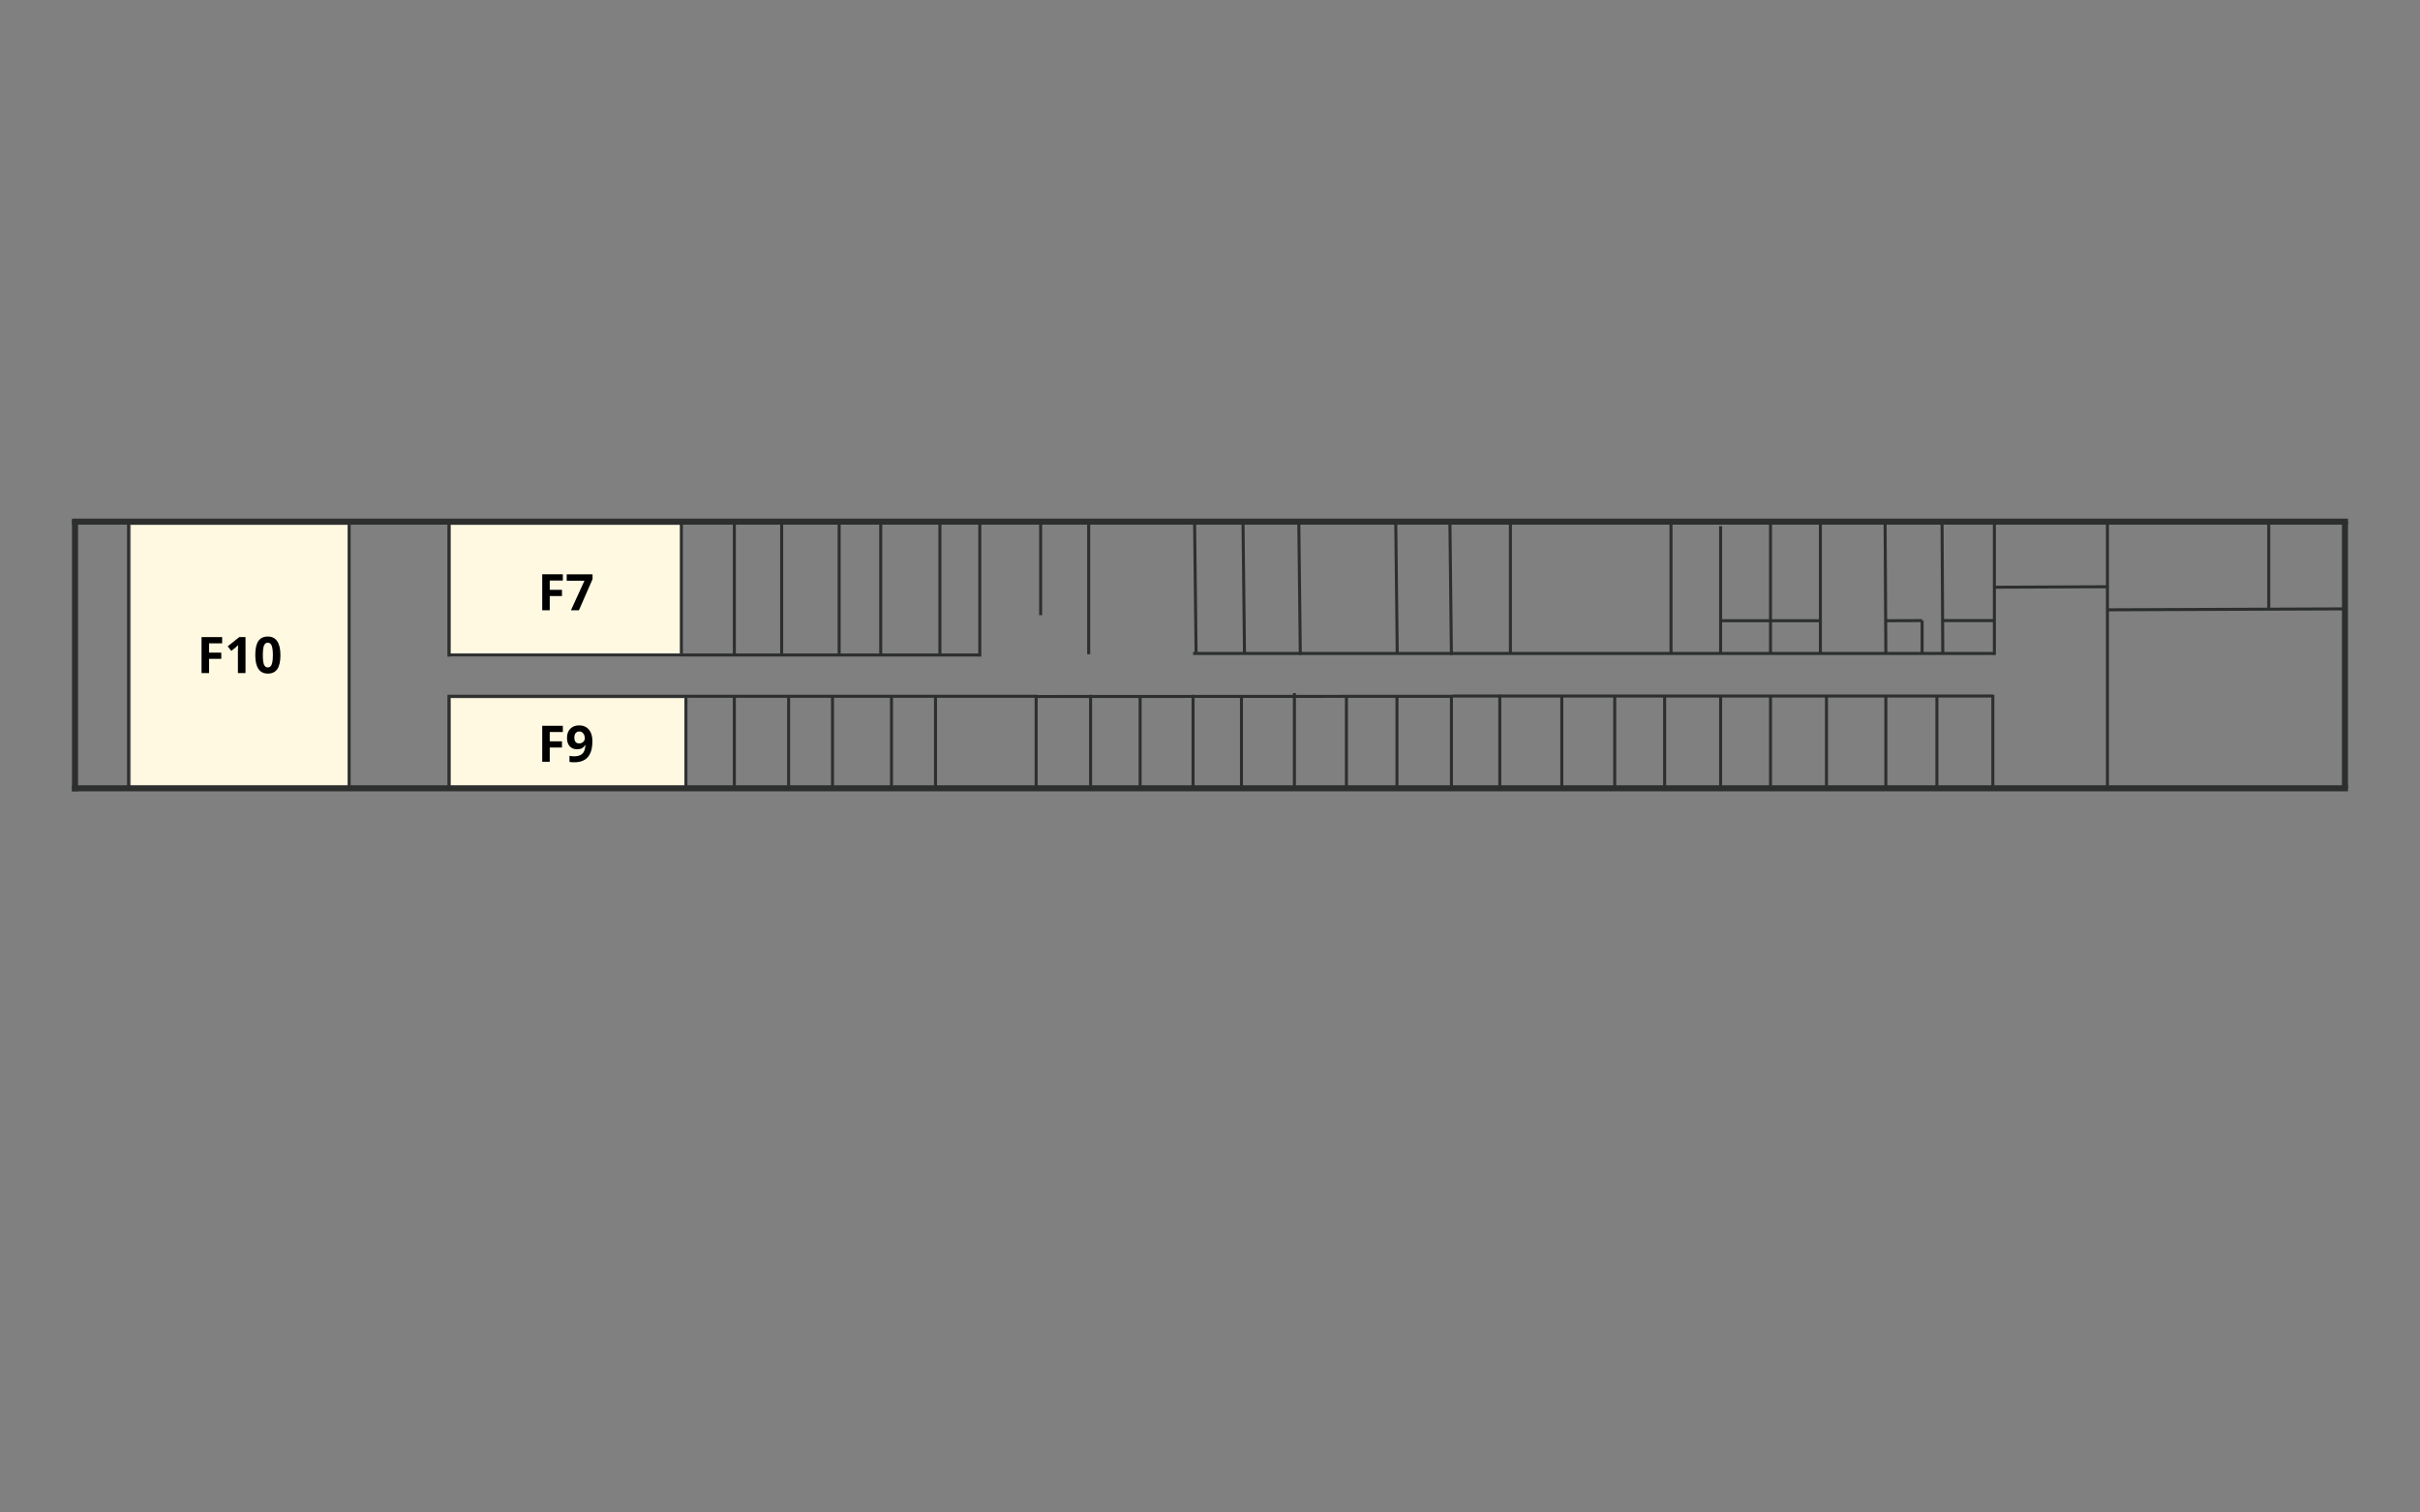 <svg width="1600" height="1000" viewBox="0 0 1600 1000" fill="none" xmlns="http://www.w3.org/2000/svg">
<rect x="0" y="0" width="1600" height="1000" fill="#808080" stroke="none"/>
<path d="M47.615 344.891L1552.39 344.891" stroke="#2D2F2F" stroke-width="4"/>
<mask id="mask0_12_444" style="mask-type:luminance" maskUnits="userSpaceOnUse" x="86" y="346" width="145" height="174">
<path d="M86.203 346.901H230.844V519.828H86.203V346.901Z" fill="white"/>
</mask>
<g mask="url(#mask0_12_444)">
<path d="M86.203 346.901H230.844V519.797H86.203V346.901Z" fill="#FFF9E2"/>
</g>
<mask id="mask1_12_444" style="mask-type:luminance" maskUnits="userSpaceOnUse" x="297" y="461" width="157" height="59">
<path d="M297.833 461.365H453.516V519.938H297.833V461.365Z" fill="white"/>
</mask>
<g mask="url(#mask1_12_444)">
<path d="M297.833 461.365H453.417V519.938H297.833V461.365Z" fill="#FFF9E2"/>
</g>
<path d="M47.615 521.193L1552.39 521.193" stroke="#2D2F2F" stroke-width="4"/>
<path d="M49.609 343.844V523.146" stroke="#2D2F2F" stroke-width="4"/>
<path d="M1550.39 344.891V521.198" stroke="#2D2F2F" stroke-width="4"/>
<mask id="mask2_12_444" style="mask-type:luminance" maskUnits="userSpaceOnUse" x="297" y="346" width="154" height="89">
<path d="M297.833 346.901H450.49V434.083H297.833V346.901Z" fill="white"/>
</mask>
<g mask="url(#mask2_12_444)">
<path d="M297.833 346.901H450.406V434.083H297.833V346.901Z" fill="#FFF9E2"/>
</g>
<path d="M296.833 433.031L647.802 433.042" stroke="#2D2F2F" stroke-width="2"/>
<path d="M296.833 460.365H685.052" stroke="#2D2F2F" stroke-width="2"/>
<path d="M788.802 432.042H1318.6" stroke="#2D2F2F" stroke-width="2"/>
<path d="M960.083 460.188H1317.6" stroke="#2D2F2F" stroke-width="2"/>
<path d="M296.823 344.453V434.094" stroke="#2D2F2F" stroke-width="2"/>
<path d="M516.802 345.901V432.578" stroke="#2D2F2F" stroke-width="2"/>
<path d="M647.797 346.38V434.089" stroke="#2D2F2F" stroke-width="2"/>
<path d="M719.802 344.911L719.802 432.557" stroke="#2D2F2F" stroke-width="2"/>
<path d="M958.615 344.922L959.615 433.073" stroke="#2D2F2F" stroke-width="2"/>
<path d="M1104.8 344.917V432.047" stroke="#2D2F2F" stroke-width="2"/>
<path d="M1170.59 344.443V432.052" stroke="#2D2F2F" stroke-width="2"/>
<path d="M1283.99 344.417L1284.49 432.568" stroke="#2D2F2F" stroke-width="2"/>
<path d="M1318.59 344.458V433.047" stroke="#2D2F2F" stroke-width="2"/>
<path d="M296.828 459.385V520.943" stroke="#2D2F2F" stroke-width="2"/>
<path d="M453.51 461.292L453.51 520.943" stroke="#2D2F2F" stroke-width="2"/>
<path d="M485.51 460.193V519.833" stroke="#2D2F2F" stroke-width="2"/>
<path d="M521.411 460.198L521.411 520.943" stroke="#2D2F2F" stroke-width="2"/>
<path d="M550.411 460.339V519.943" stroke="#2D2F2F" stroke-width="2"/>
<path d="M589.411 460.354V519.943" stroke="#2D2F2F" stroke-width="2"/>
<path d="M618.505 460.37V519.943" stroke="#2D2F2F" stroke-width="2"/>
<path d="M685.052 459.365V521.224" stroke="#2D2F2F" stroke-width="2"/>
<path d="M855.802 458.24V520.083" stroke="#2D2F2F" stroke-width="2"/>
<path d="M1317.59 459.385L1317.59 521.073" stroke="#2D2F2F" stroke-width="2"/>
<path d="M1280.59 460.193V520.193" stroke="#2D2F2F" stroke-width="2"/>
<path d="M1246.84 460.188L1246.84 520.083" stroke="#2D2F2F" stroke-width="2"/>
<path d="M1207.59 460.193L1207.59 520.802" stroke="#2D2F2F" stroke-width="2"/>
<path d="M1170.59 460.51V520.797" stroke="#2D2F2F" stroke-width="2"/>
<path d="M1137.59 460.385V521.12" stroke="#2D2F2F" stroke-width="2"/>
<path d="M1100.59 460.339V520.797" stroke="#2D2F2F" stroke-width="2"/>
<path d="M1067.59 460.188V521.068" stroke="#2D2F2F" stroke-width="2"/>
<path d="M991.599 459.365L991.599 521.208" stroke="#2D2F2F" stroke-width="2"/>
<path d="M959.615 460.188V521.068" stroke="#2D2F2F" stroke-width="2"/>
<path d="M1318.6 388.25L1393.34 387.932" stroke="#2D2F2F" stroke-width="2"/>
<path d="M1393.34 403.177L1550.39 402.562" stroke="#2D2F2F" stroke-width="2"/>
<path d="M1393.34 520.792V387.932" stroke="#2D2F2F" stroke-width="2"/>
<path d="M1203.57 345.344V432.021" stroke="#2D2F2F" stroke-width="2"/>
<path d="M688.031 344.885V406.734" stroke="#2D2F2F" stroke-width="2"/>
<path d="M685.521 460.505L960.083 460.38" stroke="#2D2F2F" stroke-width="2"/>
<path d="M230.839 346.906V522.036" stroke="#2D2F2F" stroke-width="2"/>
<path d="M450.49 345.344V432.021" stroke="#2D2F2F" stroke-width="2"/>
<path d="M485.516 345.901V432.578" stroke="#2D2F2F" stroke-width="2"/>
<path d="M554.802 345.88V432.557" stroke="#2D2F2F" stroke-width="2"/>
<path d="M582.302 346.401V433.078" stroke="#2D2F2F" stroke-width="2"/>
<path d="M621.417 345.88V432.557" stroke="#2D2F2F" stroke-width="2"/>
<path d="M84.995 344.135V519.828" stroke="#2D2F2F" stroke-width="2"/>
<path d="M820.802 460.188V522.031" stroke="#2D2F2F" stroke-width="2"/>
<path d="M788.802 459.38V521.224" stroke="#2D2F2F" stroke-width="2"/>
<path d="M753.802 460.188V522.031" stroke="#2D2F2F" stroke-width="2"/>
<path d="M721.052 459.38V521.224" stroke="#2D2F2F" stroke-width="2"/>
<path d="M890.203 460.198V520.943" stroke="#2D2F2F" stroke-width="2"/>
<path d="M923.615 460.188V522.031" stroke="#2D2F2F" stroke-width="2"/>
<path d="M1032.59 460.198V520.943" stroke="#2D2F2F" stroke-width="2"/>
<path d="M1246.34 344.406L1246.84 432.557" stroke="#2D2F2F" stroke-width="2"/>
<path d="M1137.59 347.87V432.026" stroke="#2D2F2F" stroke-width="2"/>
<path d="M998.615 344.37V431.5" stroke="#2D2F2F" stroke-width="2"/>
<path d="M922.802 344.38L923.802 432.531" stroke="#2D2F2F" stroke-width="2"/>
<path d="M858.708 344.865L859.708 433.021" stroke="#2D2F2F" stroke-width="2"/>
<path d="M821.802 343.333L822.802 431.484" stroke="#2D2F2F" stroke-width="2"/>
<path d="M789.802 344.37L790.802 432.521" stroke="#2D2F2F" stroke-width="2"/>
<path d="M1393.34 388.245V344.125" stroke="#2D2F2F" stroke-width="2"/>
<path d="M1499.99 403.172V346.396" stroke="#2D2F2F" stroke-width="2"/>
<path d="M1284.01 410.302L1318.6 410.302" stroke="#2D2F2F" stroke-width="2"/>
<path d="M1246.35 410.401L1270.82 410.302" stroke="#2D2F2F" stroke-width="2"/>
<path d="M1270.82 410.307V431.49" stroke="#2D2F2F" stroke-width="2"/>
<path d="M1136.97 410.401H1203.57" stroke="#2D2F2F" stroke-width="2"/>
<path d="M138.214 445.018H133.256V421.226H146.881V425.351H138.214V431.497H146.297V435.601H138.214V445.018Z" fill="black"/>
<path d="M162.318 445.018H157.297V431.247L157.339 428.976L157.422 426.518C156.589 427.351 156.005 427.903 155.672 428.164L152.943 430.351L150.526 427.33L158.193 421.226H162.318V445.018Z" fill="black"/>
<path d="M185.404 433.122C185.404 437.278 184.722 440.351 183.362 442.351C181.998 444.351 179.904 445.351 177.071 445.351C174.331 445.351 172.263 444.325 170.862 442.268C169.472 440.2 168.779 437.153 168.779 433.122C168.779 428.929 169.451 425.841 170.8 423.851C172.159 421.851 174.248 420.851 177.071 420.851C179.821 420.851 181.894 421.893 183.3 423.976C184.701 426.059 185.404 429.112 185.404 433.122ZM173.779 433.122C173.779 436.039 174.029 438.132 174.529 439.393C175.029 440.658 175.873 441.289 177.071 441.289C178.248 441.289 179.097 440.653 179.612 439.372C180.138 438.096 180.404 436.013 180.404 433.122C180.404 430.205 180.138 428.112 179.612 426.83C179.081 425.554 178.237 424.914 177.071 424.914C175.888 424.914 175.039 425.554 174.529 426.83C174.029 428.112 173.779 430.205 173.779 433.122Z" fill="black"/>
<path d="M363.459 403.493H358.501V379.702H372.126V383.827H363.459V389.972H371.543V394.077H363.459V403.493Z" fill="black"/>
<path d="M377.48 403.493L386.418 383.952H374.688V379.722H391.772V382.889L382.751 403.493H377.48Z" fill="black"/>
<path d="M363.459 503.651H358.501V479.86H372.126V483.985H363.459V490.131H371.543V494.235H363.459V503.651Z" fill="black"/>
<path d="M391.668 490.006C391.668 494.703 390.673 498.209 388.688 500.526C386.714 502.834 383.73 503.985 379.73 503.985C378.324 503.985 377.256 503.907 376.522 503.756V499.714C377.438 499.938 378.397 500.047 379.397 500.047C381.074 500.047 382.459 499.808 383.543 499.318C384.626 498.818 385.449 498.042 386.022 496.985C386.605 495.933 386.938 494.474 387.022 492.61H386.834C386.194 493.641 385.464 494.36 384.647 494.776C383.824 495.183 382.798 495.381 381.563 495.381C379.48 495.381 377.839 494.724 376.647 493.401C375.464 492.068 374.876 490.214 374.876 487.839C374.876 485.297 375.595 483.292 377.043 481.818C378.485 480.334 380.459 479.589 382.959 479.589C384.709 479.589 386.24 480 387.563 480.818C388.881 481.641 389.897 482.834 390.605 484.401C391.313 485.974 391.668 487.839 391.668 490.006ZM383.063 483.61C382.022 483.61 381.199 483.974 380.605 484.693C380.022 485.401 379.73 486.433 379.73 487.776C379.73 488.933 379.99 489.849 380.522 490.526C381.063 491.193 381.876 491.526 382.959 491.526C383.97 491.526 384.839 491.193 385.563 490.526C386.298 489.86 386.668 489.089 386.668 488.214C386.668 486.922 386.324 485.834 385.647 484.943C384.964 484.058 384.105 483.61 383.063 483.61Z" fill="black"/>
</svg>
